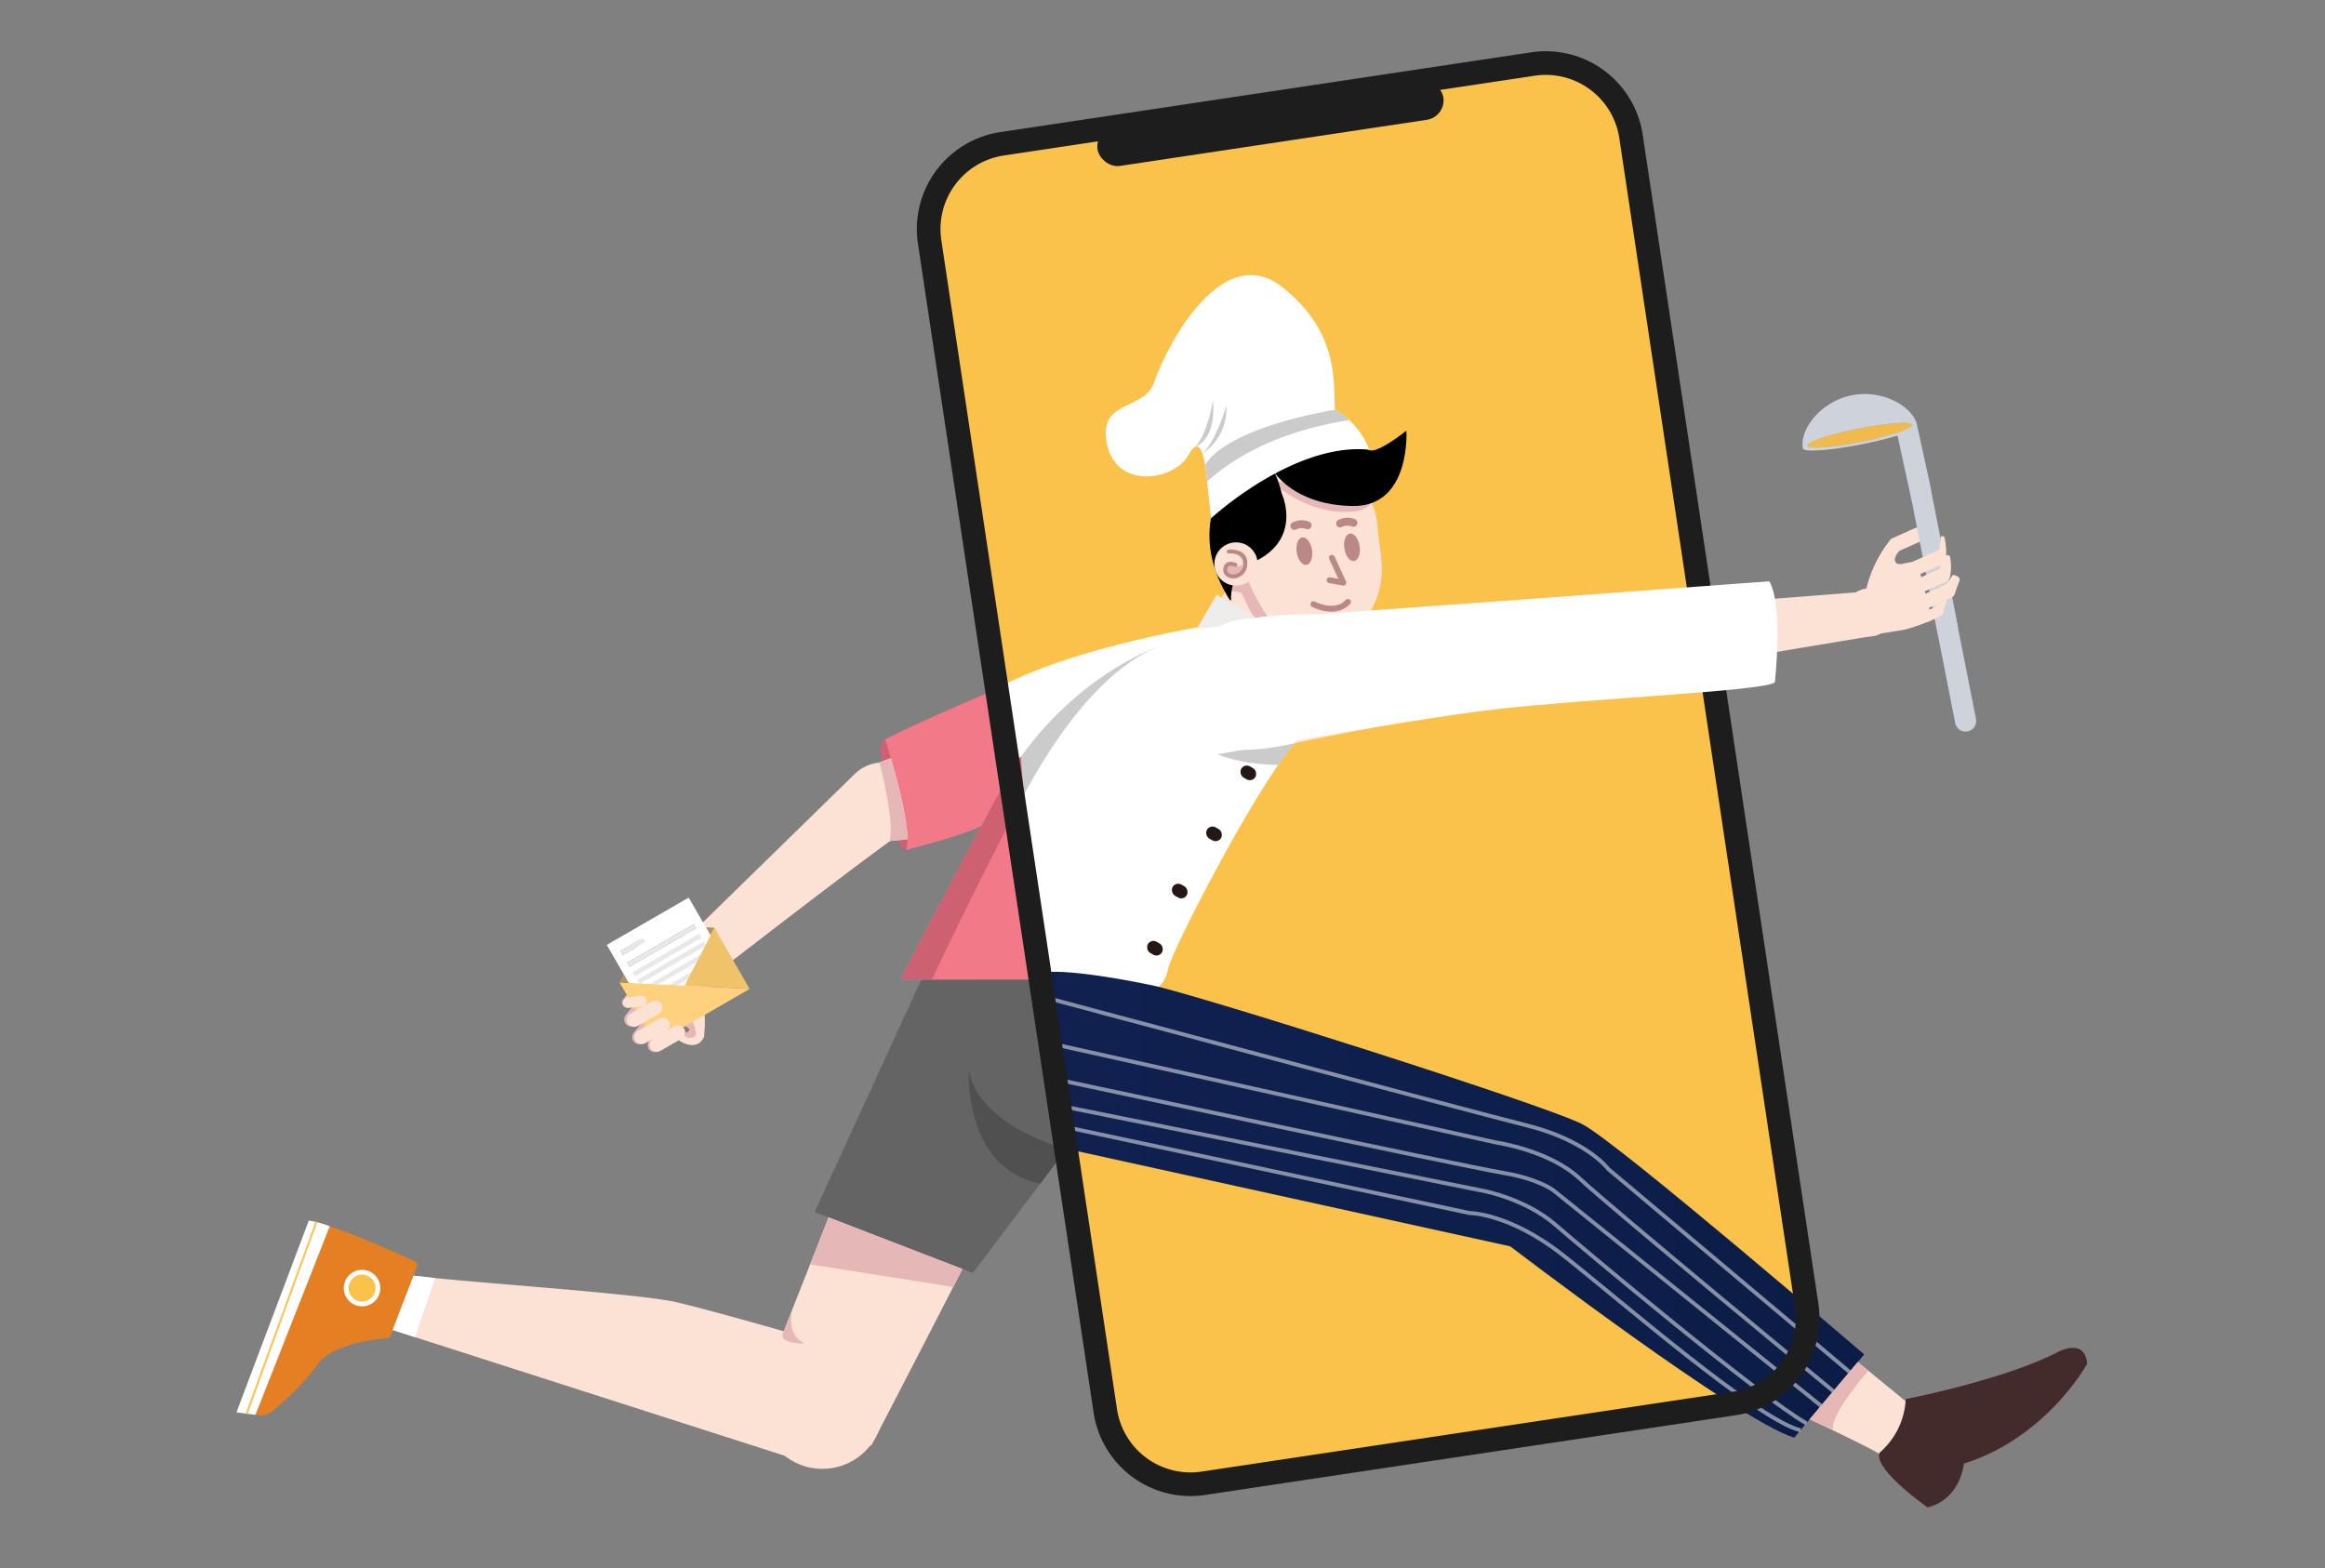 <svg xmlns="http://www.w3.org/2000/svg" xmlns:xlink="http://www.w3.org/1999/xlink" width="590" height="398" viewBox="0 0 590 398"><rect x="0" y="0" width="590" height="398" fill="#808080" stroke="none"/><defs><style>.a,.aa,.e,.g,.h,.t,.v{fill:none;}.b{fill:#fac24a;}.c{fill:#fce1d5;}.d{fill:#e5b7b7;}.e,.g,.h{stroke:#ba8888;stroke-linecap:round;stroke-linejoin:round;}.e{stroke-width:2px;}.f{fill:#ba8888;}.g{stroke-width:1.5px;}.i{fill:#fff;}.j{fill:#cbcbcb;}.k{fill:#ce6171;}.l{fill:#646464;}.m{fill:#231815;}.n{fill:#505050;}.o{fill:#e57f23;}.p{fill:#f27a88;}.q{fill:#ededec;}.r{fill:url(#a);}.s{opacity:0.5;}.t,.v{stroke:#fff;stroke-miterlimit:10;}.u{fill:#442b2b;}.v{stroke-width:0.474px;}.w{fill:#fdd17e;}.x{fill:#f0c26a;}.y{fill:#ad9362;}.z{fill:#e8e8e8;}.aa{stroke:#1d1d1d;stroke-width:6px;}.ab{fill:#1d1d1d;}.ac{fill:#f0bb4c;}.ad{fill:#ced2db;}</style><linearGradient id="a" y1="0.5" x2="1" y2="0.5" gradientUnits="objectBoundingBox"><stop offset="0" stop-color="#102151"/><stop offset="1" stop-color="#0b1d46"/></linearGradient></defs><g transform="translate(-50 -4571)"><rect class="a" width="590" height="398" transform="translate(50 4571)"/><g transform="translate(-2164.619 1341.87)"><path class="b" d="M2656.642,3266.9l134.726-20.248a21.873,21.873,0,0,1,24.881,18.38l44.582,296.644a21.873,21.873,0,0,1-18.38,24.881l-134.726,20.247a21.873,21.873,0,0,1-24.881-18.38l-44.582-296.644A21.873,21.873,0,0,1,2656.642,3266.9Z" transform="translate(-187.646 -0.66)"/><path class="c" d="M2782.795,3524.49c.583-.046,9.288.921,15.883-3.229L2797.4,3508h-5.8Z" transform="translate(-262.405 -135.737)"/><g transform="translate(2521.535 3336.534)"><path class="d" d="M2794,3518.955s0,.484,3.869.967c0,0,2.748,6.257,3.55,6.514l3.045-.507s-3.879-5.968-4.753-8.89a6.769,6.769,0,0,1-5.08.788Z" transform="translate(-2789.726 -3476.938)"/><g transform="translate(5.544 9.007)"><circle class="c" cx="18.579" cy="18.579" r="18.579"/><path class="c" d="M2796.63,3485.005s5.335,17.271,10.419,22.355c4.836,4.836,11.87,5.671,17,4.382,2.2-.552,4.372-2.3,6.2-4.588a21.357,21.357,0,0,0,4.488-15.166,124.941,124.941,0,0,0-2.024-13.71Z" transform="translate(-2796.628 -3465.931)"/><path class="e" d="M2829.7,3487.523a4.077,4.077,0,0,1,3.374-.166" transform="translate(-2813.702 -3470.464)"/><path class="e" d="M2853.718,3486.207a4.079,4.079,0,0,1,3.374-.166" transform="translate(-2826.107 -3469.784)"/><g transform="translate(16.07 19.668)"><ellipse class="f" cx="1.957" cy="3.523" rx="1.957" ry="3.523" transform="translate(0 0.592) rotate(-8.704)"/></g><g transform="translate(28.161 18.701)"><ellipse class="f" cx="1.957" cy="3.523" rx="1.957" ry="3.523" transform="translate(0 0.592) rotate(-8.704)"/></g><g transform="translate(20.849 36.339)"><path class="g" d="M2839.735,3528.468s5.49,2.917,8.748-.583" transform="translate(-2839.735 -3527.885)"/></g><path class="g" d="M2848.794,3504.767l2.911,6.287-3.493-.629" transform="translate(-2823.264 -3479.609)"/></g><path class="d" d="M2819.686,3465.435s8.775,8.147,20.382,6.7c0,0,2.9-.483,3.741-2.128l-.355-.774c-.484-.967-24.08-4.753-24.08-4.753l.312.958" transform="translate(-2802.828 -3449.797)"/><g transform="translate(0 0)"><path d="M2807.571,3446.521s5.048,8.378,19.889,8.6S2841.089,3436,2841.089,3436s-7.413,6.018-9.535,4.918c-1.172-.607-15.587-12.068-27.229-3.824-8.085,5.193-7.631,9.936-7.631,9.936Z" transform="translate(-2791.114 -3434.124)"/><g transform="translate(0 8.175)"><path d="M2805.5,3460.034a9.044,9.044,0,0,0,.334,1.06c.8,2.058,3.459,10.625-5.335,15.951-10.05,6.087-15.418-10.861-6.917-22.151C2801.1,3444.9,2804.758,3457.1,2805.5,3460.034Z" transform="translate(-2787.328 -3451.028)"/><path d="M2789.92,3463s-10.97,12.861.406,30.89a.176.176,0,0,0,.326-.1c-.242-6.23,5.36-13.012,5.36-13.012Z" transform="translate(-2785.163 -3457.21)"/></g></g><g transform="translate(1.251 30.225)"><circle class="c" cx="5.489" cy="5.489" r="5.489"/><path class="d" d="M2794.331,3501.439s4.3-.418,4.2,2.941a3.148,3.148,0,0,1-3.361,3.361s-2.069-.242-1.681-2.1c.384-1.839,2.521-.841,2.521-.841a1.255,1.255,0,0,0,1.685.039c.484-.484.07-1.328-.484-1.935A5.063,5.063,0,0,0,2794.331,3501.439Z" transform="translate(-2790.688 -3499.1)"/><path class="h" d="M2794.331,3501.439s4.3-.418,4.2,2.941a3.148,3.148,0,0,1-3.361,3.361s-2.069-.242-1.681-2.1c.384-1.839,2.521-.841,2.521-.841" transform="translate(-2790.688 -3499.1)"/></g></g><g transform="translate(2495.2 3298.939)"><path class="i" d="M2742.941,3383.768c3.869-11.124,17.847-36.045,32.622-24.31s12.84,24.793,13.323,31.081c0,0-32.887,12.091-32.887,14.025s-.649-9.3-4.353-2.418c-3.385,6.287-18.862,9.189-20.8-3.869C2729.335,3388.05,2740.552,3390.635,2742.941,3383.768Z" transform="translate(-2730.71 -3356.389)"/><path class="i" d="M2784.451,3454.554s20.886-19.332,40.141-17.411a19.57,19.57,0,0,0-8.705-10.156s-17.411-.967-32.887,14.025Z" transform="translate(-2757.711 -3392.837)"/><path class="j" d="M2815.887,3427c-29.5,5.32-32.887,14.025-32.887,14.025s.395,3.362.439,4.1,9.719-11.359,36.076-15.468A16.329,16.329,0,0,0,2815.887,3427Z" transform="translate(-2757.711 -3392.85)"/><path class="j" d="M2777.754,3433.845s5.439-1.688,4.472-11.845C2782.226,3422,2781.021,3430.213,2777.754,3433.845Z" transform="translate(-2755.002 -3390.268)"/><path class="j" d="M2781.483,3437.084a13.518,13.518,0,0,0,6.054-12.084S2785.1,3433.693,2781.483,3437.084Z" transform="translate(-2756.927 -3391.818)"/></g><path class="k" d="M2613.676,3600s-2.281.89-.657,5.522,2.107,22.045,5.977,22.528C2619,3628.051,2627.7,3624.666,2613.676,3600Z" transform="translate(-174.437 -183.243)"/><circle class="c" cx="10.039" cy="10.039" r="10.039" transform="translate(2428.543 3422.624)"/><g transform="translate(2313.384 3477.584)"><circle class="c" cx="15.448" cy="15.448" r="15.448" transform="translate(94.477 93.383)"/><path class="c" d="M2627.283,3747.824s-35.911,70.146-49.606,96.358l-28.083-14.1s37.7-95.541,41.068-104.307Z" transform="translate(-2455.372 -3725.771)"/><path class="c" d="M2466.134,3898.2s-27.591-8.1-38.519-10.63-65.634-5.794-69.327-7.229a14.155,14.155,0,0,0-2.661,14.284l107.574,34.507Z" transform="translate(-2354.774 -3805.585)"/></g><path class="c" d="M2692.781,3545.049s-65.325,26.793-81.121,32.488l2.692,19.881s20.687-1.127,53.09-12.735Z" transform="translate(-174.037 -154.868)"/><path class="c" d="M2549.723,3618.64,2504,3663.308l8.706,7.255s34.338-26.6,46.429-35.305Z" transform="translate(-118.445 -192.868)"/><circle class="c" cx="9.431" cy="9.431" r="9.431" transform="translate(2604.641 3384.837)"/><path class="c" d="M2793.509,3540.287l80.767-6.287v18.862L2779,3571.724Z" transform="translate(-260.446 -149.163)"/><path class="l" d="M2634.1,3726h-29.018L2578,3785l40.142,15.476,23.7-31.436Z" transform="translate(-156.656 -248.305)"/><path class="i" d="M2671.5,3556.2l5.8,30.469,52.219-47.6S2691.813,3544.6,2671.5,3556.2Z" transform="translate(-204.936 -151.78)"/><path class="i" d="M2688.836,3627.04s17.411.483,23.7,1.934,8.714.678,9.918-4.739,25.387-51.846,33.609-58.617,15.025-30.846,7.271-31.141-29.315-1.094-49.245,11.88S2684,3584,2684,3584Z" transform="translate(-211.391 -149.345)"/><rect class="m" width="4.148" height="3.268" rx="1.634" transform="translate(2530.42 3422.803) rotate(30)"/><rect class="m" width="4.148" height="3.268" rx="1.634" transform="translate(2521.714 3438.279) rotate(30)"/><rect class="m" width="4.148" height="3.268" rx="1.634" transform="translate(2513.009 3452.788) rotate(30)"/><rect class="m" width="4.148" height="3.268" rx="1.634" transform="translate(2506.722 3467.297) rotate(30)"/><path class="j" d="M2803.678,3601.9s-14.038,3.918-24.678.049c0,0,5.486,5.252,20.4,5.528Z" transform="translate(-260.446 -184.223)"/><path class="j" d="M2682.181,3592.219s14.863-32.116,35.334-40.625c0,0-22.176,7.586-37.608,32.425Z" transform="translate(-209.278 -158.248)"/><path class="j" d="M2911,3552s.967,10.156,3.869,11.124A64.407,64.407,0,0,1,2911,3552Z" transform="translate(-328.606 -158.457)"/><path class="j" d="M2918,3552s.967,10.156,3.869,11.124A64.407,64.407,0,0,1,2918,3552Z" transform="translate(-332.221 -158.457)"/><path class="l" d="M2657.908,3726s-12.075,35.305,24.2,43.043L2674.367,3726Z" transform="translate(-196.922 -248.305)"/><path class="n" d="M2683.585,3793.585s-22.334-5.777-24.709-20.057c0,0-1.612,24.592,18.078,28.854Z" transform="translate(-198.401 -272.847)"/><g transform="translate(2274.619 3538.872)"><path class="o" d="M2320.28,3863.1c-4.07-1.887-21.7-9.931-26.869-10.146l-18.153,48.178,5.471,1a4.316,4.316,0,0,0,3.292-.985c2.622-2.2,8.145-7.092,11.39-11.751,3.864-5.547,15.347-6.644,17.942-6.824a.826.826,0,0,0,.716-.533l6.723-17.679A1,1,0,0,0,2320.28,3863.1Z" transform="translate(-2274.949 -3852.734)"/><circle class="i" cx="4.633" cy="4.633" r="4.633" transform="translate(27.239 12.491)"/><path class="i" d="M2279.442,3901.787s15.378-39.033,18.855-47.851a24.861,24.861,0,0,0-5.318-1.441l-18.36,48.667Z" transform="translate(-2274.619 -3852.495)"/><rect class="b" width="51.931" height="0.484" transform="translate(2.33 48.994) rotate(-70.003)"/><circle class="b" cx="3.432" cy="3.432" r="3.432" transform="translate(28.44 13.692)"/></g><path class="i" d="M2367.342,3881.991l-5.1,15-5.7-1.829,5.337-13.784Z" transform="translate(-42.3 -328.535)"/><path class="d" d="M2580.318,3850.826l-4.695,11.908,36.318,5.746,2.344-4.558Z" transform="translate(-155.429 -312.761)"/><path class="d" d="M2563.536,3899.538l-2.1,5.323s-2.313,3.122,5.425,3.122C2566.862,3907.983,2562.146,3906.569,2563.536,3899.538Z" transform="translate(-147.936 -337.914)"/><path class="p" d="M2657.338,3665.58H2623s25.973-50.308,30.639-56.591Z" transform="translate(-179.892 -187.885)"/><path class="p" d="M2642.508,3574.285s-20.254,8.568-27.508,12.437c0,0,7.254,22.247,5.32,28.051,0,0,16.015-4.11,19.131-6.167,0,0,5.928-8.207,6.941-12.87Z" transform="translate(-175.762 -169.965)"/><path class="k" d="M2654.276,3618.735s-14.642,28.251-23.2,46.74l-8.075.111s27.567-53.2,30.469-56.585Z" transform="translate(-179.892 -187.89)"/><path class="d" d="M2612,3610.9s4.088,15.8,2.528,19.989l4.57-.458s.658-3.212-4.187-20.56Z" transform="translate(-174.212 -188.341)"/><path class="q" d="M2779,3532.3l4.836-8.3a46.731,46.731,0,0,0,5.8,3.385,18.261,18.261,0,0,1,3.869,2.418S2781.418,3533.347,2779,3532.3Z" transform="translate(-260.446 -143.999)"/><g transform="translate(2477.446 3475.726)"><g transform="translate(14.993 5.354)"><circle class="c" cx="15.448" cy="15.448" r="15.448" transform="translate(99.201 33.427)"/><path class="c" d="M2740.96,3733s74.957,24.322,103.01,33.683l-9.467,29.966s-100.314-22.056-109.5-23.991Z" transform="translate(-2725 -3733)"/><path class="c" d="M2951,3835.456s22.66,17.7,31.885,24.085,56.131,27.108,59.036,29.8a14.154,14.154,0,0,0,7.74-12.3l-84.527-69.263Z" transform="translate(-2841.699 -3771.616)"/></g><g transform="translate(0)"><path class="r" d="M2694,3722.931l8.222,44.011,112.2,24.665s58.031,44.366,72.059,48.541l17.753-21.114s-62.245-53.543-71.434-58.379-97.694-32.887-109.3-35.305S2695.935,3720.512,2694,3722.931Z" transform="translate(-2694 -3721.929)"/><g class="s" transform="translate(0.738 6.075)"><path class="t" d="M2705.88,3792.082l108.444,21.792s10.346,2.108,17.6,8.4,52.083,43.832,63.765,50.45" transform="translate(-2700.872 -3764.229)"/><path class="t" d="M2898.115,3861.059l-67.974-54.725s-3.869-2.9-12.574-4.353c-10.3-1.717-114.2-23.9-114.2-23.9" transform="translate(-2699.573 -3756.999)"/><path class="t" d="M2699.958,3759.141l113.916,25.323s13.542,1.935,21.28,9.189,64.322,53.917,64.322,53.917" transform="translate(-2697.814 -3747.219)"/><path class="t" d="M2901.293,3829.957l-61.174-51.451s-5.32-7.254-20.8-11.124-123.8-32.891-123.8-32.891" transform="translate(-2695.526 -3734.491)"/><path class="t" d="M2707.843,3803l103.332,22.005s10.156,0,23.7,10.64,49.6,42.036,60.348,44.474" transform="translate(-2701.886 -3769.867)"/></g></g><path class="d" d="M3115,3928.894s-10.1,11.453-8.89,15.1l-5.984-2.786,12.2-14.508Z" transform="translate(-2903.709 -3827.667)"/><path class="u" d="M3189.3,3923.309s-10.184,18.7-31.285,25.331c0,0-.708,8.909-9.189,11.124,0,0-13.933-9.774-12.185-13.909a19.1,19.1,0,0,0,6.621-13.585s24.4-4.75,38.185-11.728C3181.384,3920.568,3188.718,3916.273,3189.3,3923.309Z" transform="translate(-2922.488 -3823.828)"/></g><path class="d" d="M2478.977,3773.55" transform="translate(-105.524 -272.858)"/><g transform="translate(2371.896 3469.256)"><rect class="d" width="9.859" height="3.648" rx="1.824" transform="translate(15.33 19.94) rotate(128.532)"/><rect class="d" width="9.859" height="3.648" rx="1.824" transform="translate(11.417 17.915) rotate(128.532)"/><rect class="d" width="9.859" height="3.648" rx="1.824" transform="translate(9.374 13.412) rotate(128.532)"/><rect class="d" width="6.124" height="2.692" rx="1.346" transform="translate(5.921 11.405) rotate(128.532)"/><path class="d" d="M2498.927,3722.525l-8.181-9.029-5.363,3.963a52.256,52.256,0,0,0-5,5.354l9.845,11.142a.643.643,0,0,0,1.021-.068s.873-.68,1.36-1.041,1.526-1.5,2.374-1.378c0,0,1.174.649.69,1.132a1.225,1.225,0,0,1-.93.43l-.909,1.511a2.955,2.955,0,0,0,4.741-.974c1.934-3.385.351-11.044.351-11.044" transform="translate(-2478.147 -3711.105)"/><path class="c" d="M2488.566,3762.268" transform="translate(-2482.371 -3736.289)"/><circle class="c" cx="6.111" cy="6.111" r="6.111" transform="translate(11.121 0)"/><path class="c" d="M2506.836,3732.11a19.791,19.791,0,0,0,3.385,7.254s1.451,3.385.484,3.869c0,0-1.742.875-2.564-.288a9.953,9.953,0,0,1-1.459,1.2s4.43,3.186,6.4-.8a33.934,33.934,0,0,0-.763-12.073Z" transform="translate(-2491.726 -3720.286)"/><path class="c" d="M2493.119,3725.345s-3.908-1.313-5.359-3.732-7.563,2.609-7.651,3l-1,.182s2.547-5.409,10.2-10.1l5.014,9.154Z" transform="translate(-2477.486 -3711.724)"/><g transform="translate(-4.989 0.626) rotate(-30)"><g transform="translate(0 0)"><path class="v" d="M2.27,0V1.17H0L1.773,0Z" transform="translate(8.547 3.085)"/><rect class="v" width="19.469" height="1.17" transform="translate(4.185 9.291)"/><path class="v" d="M0,.106H0L2.234,1.525ZM4.539,3.014l1.809,1.17H17.519l1.809-1.17ZM8.653,5.639l1.809,1.17H13.4l1.809-1.17ZM21.7,1.489V.532H2.234v.957l.284.177H21.349l.355-.177L24.008,0Z" transform="translate(1.951 11.029)"/><path class="w" d="M27.768,17.944H0V0L1.95,1.277h0L4.185,2.7h0l.284.177h0L6.49,4.185h0L8.3,5.355h0L10.6,6.809h0l1.809,1.17h0l1.49.957Z" transform="translate(0 9.859)"/><path class="x" d="M13.866,0V17.944L0,8.937l1.454-.957,1.809-1.17h0L5.568,5.355l1.809-1.17L9.4,2.872l.355-.213L12.057,1.17h0Z" transform="translate(13.901 9.859)"/><path class="y" d="M1.809,1.17,0,2.341V0Z" transform="translate(25.959 8.688)"/><path class="y" d="M1.95,0V2.553L0,1.277Z" transform="translate(0 8.582)"/><line class="v" transform="translate(23.654 12.518)"/><path class="a" d="M2.234,0V1.17H8.866V0ZM4.539,10.958l1.809,1.17H17.519l1.809-1.17Zm4.114,2.624,1.809,1.17H13.4l1.809-1.17ZM21.7,9.433V8.476H2.234v.958l.284.177H21.349l.355-.177,2.305-1.489ZM2.234,6.206v1.17H21.7V6.206ZM0,8.05H0L2.234,9.469Z" transform="translate(1.951 3.085)"/><g transform="translate(4.468 12.731)"><path class="i" d="M2.943,0,1.49.957,0,0Z" transform="translate(7.944 5.107)"/><path class="i" d="M11.171,0,8.866,1.454H2.305L0,0Z" transform="translate(3.83 2.482)"/><path class="i" d="M18.831,0,16.809,1.312H2.021L0,0Z" transform="translate(0 0)"/></g><path class="i" d="M0,0V11.135l2.234,1.419V11.6H21.7v.958l2.305-1.489V0ZM2.234,3.085H8.866v1.17H2.234ZM21.7,10.462H2.234V9.291H21.7Zm0-2.8H2.234V6.49H21.7Z" transform="translate(1.951 0)"/><rect class="z" width="19.469" height="1.17" transform="translate(4.185 6.49)"/><rect class="z" width="6.632" height="1.17" transform="translate(4.185 3.085)"/><rect class="z" width="19.469" height="1.17" transform="translate(4.185 9.291)"/><path class="z" d="M19.469,0V.958l-.355.213H.284L0,.993V0Z" transform="translate(4.185 11.561)"/><path class="z" d="M14.788,0,12.98,1.17H1.809L0,0Z" transform="translate(6.49 14.043)"/><path class="z" d="M6.561,0,4.752,1.17H1.809L0,0Z" transform="translate(10.603 16.668)"/></g></g><rect class="c" width="9.859" height="3.648" rx="1.824" transform="translate(11.465 16.239) rotate(150)"/><rect class="c" width="9.859" height="3.648" rx="1.824" transform="translate(13.399 20.592) rotate(150)"/><rect class="c" width="6.124" height="2.692" rx="1.346" transform="translate(7.061 15.092) rotate(173.532)"/><rect class="c" width="9.859" height="3.648" rx="1.824" transform="translate(17.268 22.526) rotate(150)"/></g><path class="aa" d="M2656.449,3265.624l134.726-20.247a21.872,21.872,0,0,1,24.881,18.379l44.582,296.644a21.874,21.874,0,0,1-18.38,24.881l-134.726,20.247a21.873,21.873,0,0,1-24.881-18.379L2638.07,3290.5A21.874,21.874,0,0,1,2656.449,3265.624Z" transform="translate(-187.547)"/><rect class="ab" width="88.743" height="9.999" rx="5" transform="translate(2492.387 3262.094) rotate(-8.547)"/><g transform="translate(2506.771 3329.115)"><path class="c" d="M3054.148,3522.09v11.375l-71.123,11.834-3.5-17.337Z" transform="translate(-2870.761 -3472.127)"/><path class="i" d="M2754.635,3564s64.135-11.847,87.894-14.542,67.609-4.551,70.35-6.767c0,0,2.169-19.587-1.414-25.652,0,0-108.278,8.109-131.861,9.486S2754.635,3564,2754.635,3564Z" transform="translate(-2754.635 -3469.519)"/><g transform="translate(165.256 0)"><rect class="c" width="9.859" height="3.648" rx="1.824" transform="translate(21.323 37.257) rotate(-24.028)"/><g transform="translate(0.74 6.093)"><ellipse class="ac" cx="13.834" cy="1.729" rx="13.834" ry="1.729" transform="translate(0 5.317) rotate(-11.08)"/></g><path class="ad" d="M3128.743,3441.981l-.115-.565-1.389-6.329-1.783-8.173h0l-.02-.04h0l-.011-.07h0l-.072-.287.019-.06c-.01-.069-.051-.148-.062-.218-1.422-4.49-8.794-8.657-16.454-7.137-8.016,1.6-13.348,8.8-12.421,13.49.2,1.022,6.863.535,14.869-1.039a93.747,93.747,0,0,0,9.144-2.229h0l1.442,6.676,1.482,6.755.073.387.768,3.551,6.553,33.465h.1l.707.063.417.036a4.761,4.761,0,0,1,.523-.392c.306-.231.721-.493,1.215-.8h0c.208-.131.445-.252.692-.4.4-.2.792-.4,1.208-.567a.468.468,0,0,0,.158-.081l-6.333-32.3Zm-4.255-15.546-.4.1c.02.04.05.049.041.079.041.179-.156.379-.531.621a17.173,17.173,0,0,1-3.327,1.4,79.345,79.345,0,0,1-9.094,2.279c-5.933,1.187-11.077,1.67-12.888,1.349h0c-.438-.075-.688-.223-.729-.4-.031-.109.028-.189.126-.289.886-1,6.247-2.671,12.854-4,6.628-1.292,12.239-1.79,13.407-1.214a3.9,3.9,0,0,1,.538.075Z" transform="translate(-3096.332 -3418.783)"/><path class="ad" d="M3168.582,3522.433l6.39,32.316a2.688,2.688,0,0,1-1.581,2.994h0a2.689,2.689,0,0,1-3.7-1.954l-6.336-32.263Z" transform="translate(-3130.942 -3472.304)"/><path class="d" d="M3184.32,3501.827" transform="translate(-3141.766 -3461.664)"/><rect class="c" width="9.859" height="3.648" rx="1.824" transform="translate(26.561 43.176) rotate(-24.028)"/><rect class="c" width="9.859" height="3.648" rx="1.824" transform="translate(27.573 47.619) rotate(-24.028)"/><rect class="c" width="9.859" height="3.648" rx="1.824" transform="translate(28.838 51.715) rotate(-24.028)"/><rect class="c" width="6.124" height="2.692" rx="1.346" transform="translate(29.451 55.929) rotate(-24.028)"/><path class="c" d="M3168.85,3526.779l-1.057,3.541-1.981-1.693.3-.627Z" transform="translate(-3132.209 -3474.548)"/><path class="c" d="M3173.413,3518.84l1.426-3.9s.157-.946-1.734-1.259l-.924,1.308-1.09,1.467Z" transform="translate(-3134.935 -3467.784)"/><path class="c" d="M3142.022,3500.489a.644.644,0,0,1,.938.41l3.6,14.426a52.188,52.188,0,0,1-6.9,2.448l-6.585,1.046-3.1-11.783a32.288,32.288,0,0,1,6.1-12.177.564.564,0,0,1,.888.058c1.651,2.422,1.358,2.814,1.358,2.814s-2.11,2.177-.722,3.184c.694.5,2.143-.033,2.742-.129S3142.022,3500.489,3142.022,3500.489Z" transform="translate(-3113.703 -3457.968)"/><path class="c" d="M3170.611,3507.421" transform="translate(-3134.687 -3464.552)"/><path class="c" d="M3169.111,3498.5a17.444,17.444,0,0,0-.381-4.8.7.7,0,0,0-.9-.287l-.352,2.981s-.239.71-.752.743Z" transform="translate(-3132.681 -3457.29)"/><path class="c" d="M3170.911,3508.721a13.251,13.251,0,0,0-.056-5.136,1.326,1.326,0,0,0-.946-.157c-.6.1-1.511,2.082-1.511,2.082a2.045,2.045,0,0,1-.191,1.384Z" transform="translate(-3133.446 -3462.48)"/><circle class="c" cx="6.111" cy="6.111" r="6.111" transform="translate(10.861 49.303)"/></g></g></g></g></svg>